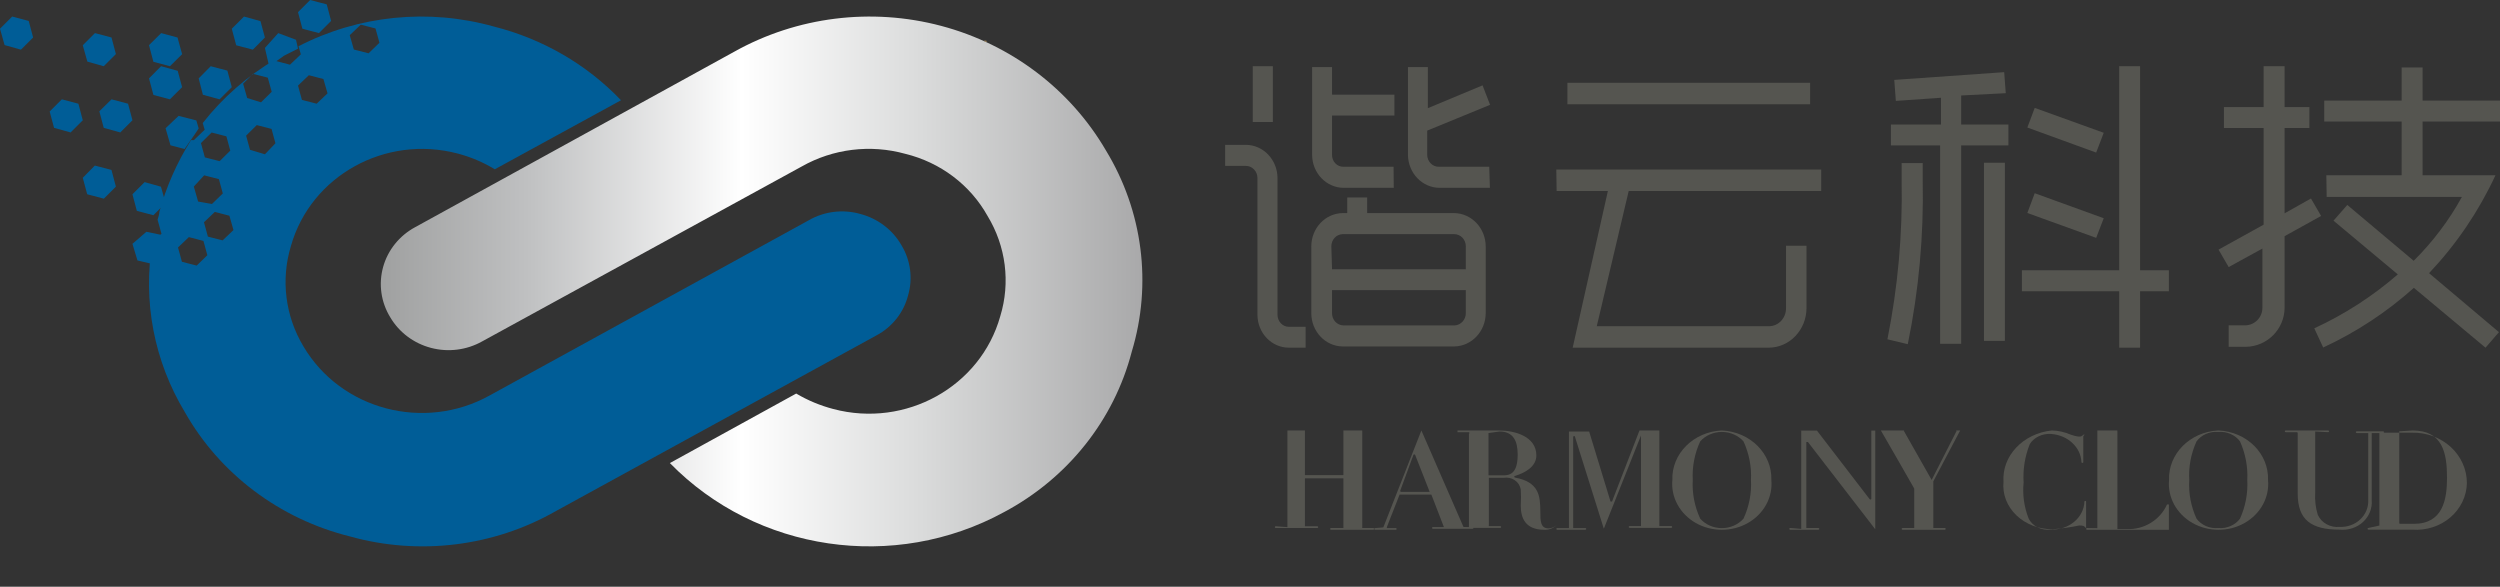 <?xml version="1.0" encoding="UTF-8"?>
<svg width="98px" height="23px" viewBox="0 0 98 23" version="1.1" xmlns="http://www.w3.org/2000/svg" xmlns:xlink="http://www.w3.org/1999/xlink">
    <rect x="0" y="0" width="98" height="23" fill="#333333" stroke="none"/>
    <title>谐云科技新版logo矢量图-02</title>
    <defs>
        <linearGradient x1="-0.026%" y1="50.007%" x2="99.967%" y2="50.007%" id="linearGradient-1">
            <stop stop-color="#9FA0A0" offset="0%"></stop>
            <stop stop-color="#BFC0C1" offset="19%"></stop>
            <stop stop-color="#FFFFFF" offset="47%"></stop>
            <stop stop-color="#DCDDDD" offset="69%"></stop>
            <stop stop-color="#A7A7A8" offset="100%"></stop>
        </linearGradient>
    </defs>
    <g id="V1.1中间件平台" stroke="none" stroke-width="1" fill="none" fill-rule="evenodd">
        <g id="V1.1工作台/空间概览" transform="translate(-24, -13)" fill-rule="nonzero">
            <g id="谐云科技新版logo矢量图-02-2" transform="translate(24, 13)">
                <g id="谐云科技新版logo矢量图-02" transform="translate(0, -0)">
                    <path d="M43.35,5.893 C41.951,3.496 39.629,1.741 36.896,1.015 C34.163,0.289 31.245,0.652 28.788,2.024 L16.278,8.903 C15.657,9.237 15.202,9.802 15.018,10.468 C14.833,11.134 14.934,11.845 15.298,12.438 C15.645,13.028 16.22,13.46 16.896,13.637 C17.571,13.815 18.292,13.724 18.898,13.384 L31.428,6.526 C32.654,5.831 34.119,5.651 35.484,6.029 C36.864,6.366 38.035,7.25 38.713,8.467 C39.433,9.653 39.614,11.077 39.21,12.397 C38.436,15.157 35.507,16.785 32.668,16.034 C32.156,15.9 31.665,15.696 31.211,15.427 L26.259,18.152 C29.66,21.633 35.059,22.425 39.364,20.072 C41.857,18.743 43.669,16.466 44.365,13.786 C45.168,11.132 44.8,8.273 43.35,5.893 Z" id="路径" fill="url(#linearGradient-1)"></path>
                    <path d="M48.026,5.678 L48.833,5.678 C49.518,5.678 50.075,6.259 50.078,6.978 L50.078,12.336 C50.077,12.461 50.123,12.582 50.207,12.671 C50.29,12.76 50.405,12.811 50.524,12.811 L51.18,12.811 L51.18,13.629 L50.524,13.629 C49.844,13.629 49.292,13.05 49.292,12.336 L49.292,6.978 C49.292,6.851 49.243,6.729 49.157,6.64 C49.071,6.55 48.954,6.501 48.833,6.503 L48.026,6.503 L48.026,5.678 Z M49.895,2.596 L49.895,4.783 L49.108,4.783 L49.108,2.596 L49.895,2.596 Z M54.635,7.363 L52.668,7.363 C51.989,7.359 51.439,6.782 51.435,6.07 L51.435,2.63 L52.216,2.63 L52.216,3.71 L54.661,3.71 L54.661,4.529 L52.216,4.529 L52.216,6.07 C52.214,6.194 52.26,6.314 52.344,6.402 C52.428,6.491 52.543,6.539 52.661,6.537 L54.628,6.537 L54.635,7.363 Z M53.592,7.741 L53.592,8.353 L57.008,8.353 C57.689,8.365 58.237,8.945 58.24,9.66 L58.24,12.274 C58.237,12.989 57.689,13.57 57.008,13.581 L52.629,13.581 C51.948,13.57 51.403,12.988 51.403,12.274 L51.403,9.66 C51.403,8.946 51.948,8.365 52.629,8.353 L52.812,8.353 L52.812,7.741 L53.592,7.741 Z M52.216,10.554 L57.46,10.554 L57.46,9.66 C57.462,9.533 57.415,9.411 57.33,9.32 C57.245,9.23 57.129,9.179 57.008,9.179 L52.629,9.179 C52.381,9.186 52.186,9.401 52.189,9.66 L52.216,10.554 Z M57.46,12.274 L57.46,11.373 L52.216,11.373 L52.216,12.267 C52.212,12.393 52.256,12.515 52.339,12.607 C52.421,12.698 52.535,12.752 52.655,12.756 L57.034,12.756 C57.274,12.737 57.461,12.527 57.46,12.274 L57.46,12.274 Z M58.404,7.363 L56.437,7.363 C55.755,7.363 55.199,6.786 55.192,6.07 L55.192,2.63 L55.972,2.63 L55.972,4.24 L58.116,3.346 L58.411,4.109 L55.946,5.12 L55.946,6.07 C55.947,6.197 55.998,6.318 56.085,6.406 C56.173,6.494 56.29,6.541 56.411,6.537 L58.378,6.537 L58.404,7.363 Z" id="形状" fill="#555550"></path>
                    <path d="M61.007,6.646 L71.391,6.646 L71.391,7.487 L63.845,7.487 L62.593,12.788 L69.342,12.788 C69.712,12.788 70.012,12.474 70.012,12.087 L70.012,9.633 L70.815,9.633 L70.815,12.073 C70.815,12.932 70.15,13.629 69.329,13.629 L61.649,13.629 L63.029,7.487 L61.02,7.487 L61.007,6.646 Z M61.442,3.245 L70.956,3.245 L70.956,4.086 L61.442,4.086 L61.442,3.245 Z" id="形状" fill="#555550"></path>
                    <path d="M73.987,13.3 C74.398,11.252 74.585,9.167 74.544,7.079 L74.544,6.393 L75.37,6.393 L75.37,7.079 C75.414,9.232 75.218,11.383 74.785,13.492 L73.987,13.3 Z M76.052,13.478 L76.052,5.699 L74.124,5.699 L74.124,4.882 L76.086,4.882 L76.086,3.832 L74.317,3.955 L74.255,3.132 L78.564,2.829 L78.626,3.653 L76.878,3.743 L76.878,4.882 L78.729,4.882 L78.729,5.699 L76.878,5.699 L76.878,13.478 L76.052,13.478 Z M77.772,13.361 L77.772,6.379 L78.591,6.379 L78.591,13.361 L77.772,13.361 Z M83.891,2.596 L83.891,10.595 L85.02,10.595 L85.02,11.418 L83.891,11.418 L83.891,13.629 L83.072,13.629 L83.072,11.418 L79.259,11.418 L79.259,10.595 L83.072,10.595 L83.072,2.596 L83.891,2.596 Z M79.761,4.23 L82.466,5.205 L82.17,5.981 L79.472,4.999 L79.761,4.23 Z M79.761,7.574 L82.466,8.555 L82.17,9.324 L79.472,8.349 L79.761,7.574 Z" id="形状" fill="#555550"></path>
                    <path d="M87.364,12.754 L88.001,12.754 C88.379,12.754 88.686,12.447 88.686,12.07 L88.686,9.744 L87.364,10.469 L86.967,9.785 L88.734,8.807 L88.734,5.017 L87.179,5.017 L87.179,4.197 L88.734,4.197 L88.734,2.596 L89.556,2.596 L89.556,4.197 L90.528,4.197 L90.528,5.017 L89.556,5.017 L89.556,8.362 L90.59,7.781 L90.987,8.465 L89.556,9.258 L89.556,12.07 C89.548,12.906 88.873,13.584 88.035,13.595 L87.364,13.595 L87.364,12.754 Z M91.192,6.871 L94.144,6.871 L94.144,4.764 L91.11,4.764 L91.11,3.944 L94.144,3.944 L94.144,2.644 L94.966,2.644 L94.966,3.944 L98,3.944 L98,4.764 L94.966,4.764 L94.966,6.871 L97.822,6.871 C97.168,8.282 96.289,9.578 95.219,10.708 L97.959,13.02 L97.432,13.629 L94.624,11.283 C93.562,12.235 92.364,13.023 91.069,13.622 L90.72,12.87 C91.906,12.324 93.008,11.612 93.994,10.756 L91.473,8.65 L92.014,8.034 L94.617,10.223 C95.363,9.483 96,8.64 96.507,7.719 L91.206,7.719 L91.192,6.871 Z" id="形状" fill="#555550"></path>
                    <path d="M50.467,20.664 L50.467,16.874 L50.042,16.874 L51.694,16.874 L51.153,16.874 L51.153,18.626 C51.153,18.626 51.153,18.626 51.153,18.626 L52.661,18.626 L52.661,16.874 L52.174,16.874 L53.833,16.874 L53.401,16.874 C53.395,16.885 53.395,16.898 53.401,16.909 L53.401,20.664 C53.395,20.674 53.395,20.688 53.401,20.698 L53.833,20.698 C53.852,20.698 53.868,20.714 53.868,20.733 C53.868,20.753 53.852,20.768 53.833,20.768 L52.174,20.768 C52.155,20.768 52.14,20.753 52.14,20.733 C52.14,20.714 52.155,20.698 52.174,20.698 L52.661,20.698 L52.661,18.751 L51.153,18.751 L51.153,20.629 L51.639,20.629 C51.658,20.629 51.674,20.644 51.674,20.664 C51.674,20.683 51.658,20.698 51.639,20.698 L50.008,20.698 C49.989,20.698 49.974,20.683 49.974,20.664 C49.974,20.644 49.989,20.629 50.008,20.629 L50.467,20.664 Z" id="路径" fill="#555550"></path>
                    <path d="M54.226,20.674 C54.226,20.674 54.226,20.674 54.226,20.674 L55.718,16.874 L57.37,20.661 C57.381,20.665 57.393,20.665 57.403,20.661 L57.728,20.661 C57.747,20.661 57.762,20.676 57.762,20.694 C57.762,20.713 57.747,20.728 57.728,20.728 L56.169,20.728 C56.151,20.728 56.136,20.713 56.136,20.694 C56.136,20.676 56.151,20.661 56.169,20.661 L56.601,20.661 L56.11,19.389 C56.11,19.389 56.11,19.389 56.11,19.389 L54.863,19.389 C54.863,19.389 54.863,19.389 54.863,19.389 L54.365,20.661 C54.365,20.661 54.365,20.701 54.365,20.701 L54.717,20.701 C54.735,20.701 54.75,20.716 54.75,20.735 C54.75,20.753 54.735,20.768 54.717,20.768 L53.901,20.768 C53.882,20.768 53.868,20.753 53.868,20.735 C53.868,20.716 53.882,20.701 53.901,20.701 L54.226,20.674 Z M54.889,19.235 C54.889,19.235 54.889,19.282 54.922,19.282 L56.043,19.282 L55.473,17.829 C55.466,17.818 55.453,17.811 55.44,17.811 C55.426,17.811 55.414,17.818 55.407,17.829 L54.889,19.235 Z" id="形状" fill="#555550"></path>
                    <path d="M57.582,20.686 C57.588,20.676 57.588,20.663 57.582,20.652 L57.582,17.003 C57.594,16.998 57.602,16.986 57.602,16.973 C57.602,16.96 57.594,16.948 57.582,16.942 L57.134,16.942 C57.134,16.942 57.134,16.874 57.134,16.874 L58.747,16.874 C59.394,16.874 60.225,17.112 60.225,17.853 C60.225,18.288 59.792,18.532 59.394,18.654 C59.374,18.654 59.358,18.67 59.358,18.688 C59.358,18.707 59.374,18.722 59.394,18.722 C60.346,18.899 60.374,19.463 60.381,20.034 C60.381,20.414 60.381,20.713 60.701,20.713 C60.815,20.71 60.924,20.666 61.007,20.591 C61.007,20.591 61.007,20.591 61.007,20.591 C60.886,20.71 60.718,20.774 60.545,20.768 C59.77,20.768 59.614,20.285 59.614,19.81 C59.627,19.601 59.627,19.393 59.614,19.185 C59.589,19.04 59.506,18.911 59.382,18.826 C59.258,18.74 59.104,18.706 58.953,18.729 L58.363,18.729 L58.363,20.591 C58.357,20.602 58.357,20.615 58.363,20.625 L58.811,20.625 C58.831,20.625 58.846,20.64 58.846,20.659 C58.846,20.678 58.831,20.693 58.811,20.693 L57.148,20.693 C57.128,20.693 57.113,20.678 57.113,20.659 C57.113,20.64 57.128,20.625 57.148,20.625 L57.582,20.686 Z M58.349,16.976 L58.349,18.634 C58.349,18.634 58.349,18.634 58.349,18.634 L58.939,18.634 C59.209,18.634 59.493,18.539 59.493,17.819 C59.493,17.309 59.337,16.915 58.782,16.915 L58.349,16.976 Z" id="形状" fill="#555550"></path>
                    <path d="M61.502,20.699 L61.502,16.916 L61.043,16.916 L62.295,16.916 C62.295,16.916 62.295,16.916 62.295,16.916 L63.133,19.661 C63.133,19.661 63.183,19.661 63.191,19.661 L64.268,16.874 C64.268,16.874 64.268,16.874 64.268,16.874 L65.513,16.874 L65.047,16.874 C65.047,16.874 65.047,16.874 65.047,16.874 L65.047,20.622 L65.513,20.622 C65.533,20.622 65.55,20.638 65.55,20.657 C65.55,20.676 65.533,20.692 65.513,20.692 L63.882,20.692 C63.862,20.692 63.846,20.676 63.846,20.657 C63.846,20.638 63.862,20.622 63.882,20.622 L64.327,20.622 L64.327,17.069 L62.87,20.726 L61.735,17.111 C61.735,17.069 61.669,17.111 61.669,17.111 L61.669,20.664 C61.669,20.664 61.669,20.699 61.669,20.699 L62.142,20.699 C62.162,20.699 62.179,20.714 62.179,20.733 C62.179,20.753 62.162,20.768 62.142,20.768 L61.043,20.768 C61.023,20.768 61.007,20.753 61.007,20.733 C61.007,20.714 61.023,20.699 61.043,20.699 L61.502,20.699 Z" id="路径" fill="#555550"></path>
                    <path d="M67.497,16.874 C68.609,16.924 69.473,17.789 69.437,18.817 C69.499,19.493 69.144,20.145 68.518,20.501 C67.892,20.857 67.102,20.857 66.475,20.501 C65.849,20.145 65.494,19.493 65.557,18.817 C65.52,17.789 66.384,16.924 67.497,16.874 L67.497,16.874 Z M66.648,20.331 C66.857,20.566 67.168,20.702 67.497,20.702 C67.825,20.702 68.137,20.566 68.345,20.331 C68.566,19.854 68.666,19.336 68.638,18.817 C68.665,18.298 68.565,17.78 68.345,17.302 C68.137,17.068 67.825,16.932 67.497,16.932 C67.168,16.932 66.857,17.068 66.648,17.302 C66.428,17.78 66.328,18.298 66.356,18.817 C66.327,19.336 66.427,19.854 66.648,20.331 L66.648,20.331 Z" id="形状" fill="#555550"></path>
                    <path d="M70.608,20.733 L70.608,16.879 C70.596,16.873 70.582,16.873 70.57,16.879 L70.093,16.879 L71.224,16.879 L71.224,16.879 L73.286,19.562 C73.293,19.574 73.306,19.582 73.321,19.582 C73.336,19.582 73.349,19.574 73.356,19.562 L73.356,16.879 L72.886,16.879 L73.987,16.879 L73.51,16.879 L73.51,20.747 L70.87,17.326 C70.87,17.326 70.808,17.326 70.808,17.326 L70.808,20.662 C70.808,20.662 70.808,20.697 70.808,20.697 L71.278,20.697 C71.299,20.697 71.316,20.713 71.316,20.733 C71.316,20.752 71.299,20.768 71.278,20.768 L70.177,20.768 C70.156,20.768 70.139,20.752 70.139,20.733 C70.139,20.713 70.156,20.697 70.177,20.697 L70.608,20.733 Z" id="路径" fill="#555550"></path>
                    <path d="M74.58,20.768 C74.56,20.768 74.544,20.752 74.544,20.733 C74.544,20.714 74.56,20.698 74.58,20.698 L75.038,20.698 C75.038,20.698 75.038,20.698 75.038,20.663 L75.038,19.152 C75.038,19.152 73.854,17.078 73.73,16.874 C73.73,16.874 73.73,16.874 73.73,16.874 L73.338,16.874 L75.139,16.874 L74.653,16.874 C74.653,16.874 74.609,16.874 74.653,16.93 L75.721,18.814 L76.68,16.93 C76.689,16.924 76.694,16.913 76.694,16.902 C76.694,16.891 76.689,16.881 76.68,16.874 L76.295,16.874 L77.232,16.874 L76.839,16.874 L75.786,18.87 C75.786,18.87 75.786,20.501 75.786,20.663 C75.786,20.663 75.786,20.698 75.786,20.698 L76.236,20.698 C76.257,20.698 76.273,20.714 76.273,20.733 C76.273,20.752 76.257,20.768 76.236,20.768 L74.58,20.768 Z" id="路径" fill="#555550"></path>
                    <path d="M81.665,17.102 L81.665,18.115 C81.665,18.161 81.592,18.154 81.592,18.115 C81.569,17.534 81.06,17.06 80.408,17.011 C80.065,16.986 79.737,17.141 79.568,17.407 C79.375,17.89 79.293,18.403 79.326,18.915 C79.278,19.387 79.343,19.863 79.517,20.312 C79.66,20.624 80.025,20.809 80.401,20.76 C80.738,20.769 81.066,20.658 81.311,20.452 C81.556,20.246 81.7,19.962 81.709,19.662 C81.709,19.63 81.775,19.623 81.775,19.662 L81.775,20.689 C81.702,20.689 81.775,20.598 81.512,20.598 C81.168,20.669 80.818,20.719 80.467,20.747 C79.925,20.751 79.407,20.551 79.04,20.198 C78.672,19.844 78.49,19.368 78.537,18.889 C78.468,17.875 79.302,16.99 80.437,16.874 C80.691,16.881 80.94,16.937 81.168,17.037 C81.68,17.212 81.607,17.037 81.687,17.037 C81.768,17.037 81.665,17.063 81.665,17.102 Z" id="路径" fill="#555550"></path>
                    <path d="M82.216,20.705 C82.216,20.705 82.216,20.705 82.216,20.669 L82.216,16.874 L81.775,16.874 L83.459,16.874 L83.003,16.874 C82.997,16.885 82.997,16.899 83.003,16.909 L83.003,20.705 C83.003,20.705 83.003,20.74 83.003,20.74 L83.365,20.74 C84.047,20.769 84.676,20.384 84.948,19.774 C84.948,19.774 85.02,19.774 85.02,19.774 L85.02,20.768 C85.02,20.768 85.02,20.768 85.02,20.768 L81.811,20.768 C81.791,20.768 81.775,20.752 81.775,20.733 C81.775,20.713 81.791,20.698 81.811,20.698 L82.216,20.705 Z" id="路径" fill="#555550"></path>
                    <path d="M86.953,16.874 C88.071,16.917 88.943,17.784 88.907,18.817 C88.97,19.493 88.614,20.145 87.988,20.501 C87.362,20.857 86.572,20.857 85.946,20.501 C85.32,20.145 84.964,19.493 85.027,18.817 C84.99,17.794 85.846,16.931 86.953,16.874 L86.953,16.874 Z M86.104,20.331 C86.294,20.587 86.618,20.728 86.953,20.7 C87.289,20.729 87.616,20.588 87.808,20.331 C88.024,19.852 88.121,19.335 88.094,18.817 C88.12,18.299 88.023,17.782 87.808,17.302 C87.617,17.044 87.289,16.903 86.953,16.933 C86.618,16.904 86.293,17.045 86.104,17.302 C85.886,17.781 85.788,18.298 85.819,18.817 C85.787,19.335 85.885,19.853 86.104,20.331 L86.104,20.331 Z" id="形状" fill="#555550"></path>
                    <path d="M90.756,16.915 L90.756,19.323 C90.738,19.611 90.771,19.9 90.856,20.177 C90.999,20.497 91.347,20.691 91.714,20.655 C92.014,20.668 92.307,20.562 92.52,20.363 C92.733,20.163 92.848,19.888 92.835,19.605 L92.835,16.975 L92.385,16.975 C92.365,16.975 92.349,16.96 92.349,16.941 C92.349,16.923 92.365,16.908 92.385,16.908 L93.421,16.908 C93.441,16.908 93.457,16.923 93.457,16.941 C93.457,16.96 93.441,16.975 93.421,16.975 L92.971,16.975 L92.971,19.605 C92.998,19.924 92.874,20.238 92.631,20.462 C92.388,20.685 92.052,20.795 91.714,20.762 C90.606,20.762 90.07,20.386 90.07,19.35 L90.07,16.975 C90.07,16.975 90.07,16.941 90.034,16.941 L89.599,16.941 C89.579,16.941 89.563,16.926 89.563,16.908 C89.563,16.889 89.579,16.874 89.599,16.874 L91.263,16.874 C91.283,16.874 91.299,16.889 91.299,16.908 C91.299,16.926 91.283,16.941 91.263,16.941 L90.756,16.915 Z" id="路径" fill="#555550"></path>
                    <path d="M93.272,20.601 L93.272,16.961 L92.837,16.961 L94.558,16.961 C95.123,16.951 95.668,17.153 96.072,17.524 C96.475,17.895 96.702,18.402 96.702,18.932 C96.694,19.447 96.459,19.936 96.053,20.283 C95.647,20.63 95.106,20.803 94.558,20.762 L92.844,20.762 C92.824,20.762 92.808,20.747 92.808,20.729 C92.808,20.71 92.824,20.695 92.844,20.695 L93.272,20.601 Z M94.051,16.908 L94.051,20.501 C94.051,20.501 94.051,20.534 94.087,20.534 L94.623,20.534 C95.759,20.534 95.923,19.589 95.923,18.731 C95.923,17.752 95.752,16.874 94.573,16.874 L94.051,16.908 Z" id="形状" fill="#555550"></path>
                    <path d="M35.598,11.575 C35.791,10.911 35.695,10.2 35.333,9.606 C34.989,9.008 34.412,8.569 33.73,8.388 C33.046,8.193 32.308,8.283 31.696,8.639 L19.187,15.506 C16.627,16.923 13.368,16.064 11.898,13.584 C11.182,12.394 11.003,10.969 11.403,9.647 C12.18,6.892 15.109,5.269 17.947,6.02 C18.459,6.155 18.947,6.362 19.396,6.636 L24.344,3.93 C23.001,2.525 21.272,1.523 19.361,1.041 C16.802,0.322 14.055,0.599 11.703,1.812 L11.793,2.13 L11.368,2.536 L10.797,2.387 L10.797,2.327 C9.695,2.979 8.728,3.826 7.947,4.823 L8.023,5.087 L7.598,5.493 L7.487,5.493 C6.937,6.369 6.519,7.316 6.246,8.307 C6.246,8.409 6.205,8.51 6.177,8.612 L6.177,8.612 L6.33,9.166 L5.975,9.518 C5.59,11.809 6.041,14.159 7.25,16.162 C8.621,18.578 10.958,20.338 13.71,21.026 C16.436,21.789 19.365,21.426 21.807,20.025 L34.351,13.151 C34.976,12.819 35.428,12.247 35.598,11.575 L35.598,11.575 Z M14.142,0.967 L14.72,1.116 L14.874,1.677 L14.448,2.09 L13.87,1.941 L13.71,1.379 L14.142,0.967 Z M12.107,2.949 L12.678,3.098 L12.839,3.659 L12.414,4.065 L11.835,3.916 L11.682,3.355 L12.107,2.949 Z M8.295,5.195 L8.874,5.344 L9.027,5.905 L8.609,6.318 L8.03,6.169 L7.877,5.608 L8.295,5.195 Z M8.003,6.873 L8.581,7.022 L8.734,7.583 L8.309,7.996 L7.766,7.901 L7.598,7.313 L8.003,6.873 Z M7.71,10.411 L7.131,10.262 L6.978,9.701 L7.403,9.295 L7.975,9.444 L8.128,10.005 L7.71,10.411 Z M8.727,9.423 L8.149,9.275 L7.996,8.713 L8.421,8.307 L8.992,8.456 L9.152,9.018 L8.727,9.423 Z M9.919,2.895 L10.497,3.044 L10.651,3.598 L10.232,4.011 L9.689,3.842 L9.529,3.28 L9.919,2.895 Z M10.386,6.048 L9.8,5.872 L9.647,5.317 L10.065,4.904 L10.644,5.053 L10.797,5.615 L10.386,6.048 Z" id="形状" fill="#005D97"></path>
                    <polygon id="路径" fill="#005D97" points="2.424 3.894 1.947 4.371 2.119 5.012 2.768 5.192 3.245 4.715 3.073 4.066"></polygon>
                    <polygon id="路径" fill="#005D97" points="4.066 2.596 4.543 2.119 4.371 1.47 3.722 1.298 3.245 1.775 3.425 2.416"></polygon>
                    <polygon id="路径" fill="#005D97" points="6.659 3.894 7.139 3.417 6.966 2.776 6.313 2.596 5.841 3.073 6.014 3.722"></polygon>
                    <polygon id="路径" fill="#005D97" points="11.682 1.908 11.604 1.56 10.907 1.298 10.384 1.879 10.55 2.596 11.142 2.179"></polygon>
                    <path d="M7.696,4.72 L7.001,4.543 L6.49,5.027 L6.683,5.696 L7.235,5.841 C7.411,5.575 7.604,5.325 7.788,5.035 L7.696,4.72 Z" id="路径" fill="#005D97"></path>
                    <path d="M5.738,9.086 L5.192,9.558 L5.389,10.211 L6.132,10.384 L6.213,10.313 C6.278,9.962 6.371,9.605 6.49,9.243 L5.738,9.086 Z" id="路径" fill="#005D97"></path>
                    <polygon id="路径" fill="#005D97" points="5.364 8.265 6.013 8.437 6.49 7.96 6.31 7.319 5.669 7.139 5.192 7.616"></polygon>
                    <polygon id="路径" fill="#005D97" points="4.066 5.012 4.715 5.192 5.192 4.715 5.02 4.066 4.371 3.894 3.894 4.363"></polygon>
                    <polygon id="路径" fill="#005D97" points="6.662 2.596 7.139 2.124 6.959 1.471 6.318 1.298 5.841 1.77 6.013 2.423"></polygon>
                    <polygon id="路径" fill="#005D97" points="9.912 1.947 10.384 1.47 10.211 0.829 9.566 0.649 9.086 1.126 9.259 1.775"></polygon>
                    <polygon id="路径" fill="#005D97" points="12.503 1.298 12.98 0.821 12.808 0.172 12.159 0 11.682 0.477 11.854 1.126"></polygon>
                    <polygon id="路径" fill="#005D97" points="8.606 3.894 9.086 3.417 8.913 2.768 8.26 2.596 7.788 3.073 7.953 3.714"></polygon>
                    <polygon id="路径" fill="#005D97" points="4.37 6.663 3.717 6.49 3.245 6.97 3.418 7.615 4.071 7.788 4.543 7.316"></polygon>
                    <polygon id="路径" fill="#005D97" points="0.477 0.649 0 1.126 0.18 1.767 0.821 1.947 1.298 1.47 1.126 0.821"></polygon>
                    <polygon id="路径" fill="#C9A063" points="34.654 0.325 34.654 0.325 34.79 0.325"></polygon>
                    <polygon id="路径" fill="#C9A063" points="34.79 0.325 34.654 0.325 34.654 0.325"></polygon>
                    <polygon id="路径" fill="#C9A063" points="38.665 1.597 38.561 1.597 38.671 1.648"></polygon>
                </g>
            </g>
        </g>
    </g>
</svg>